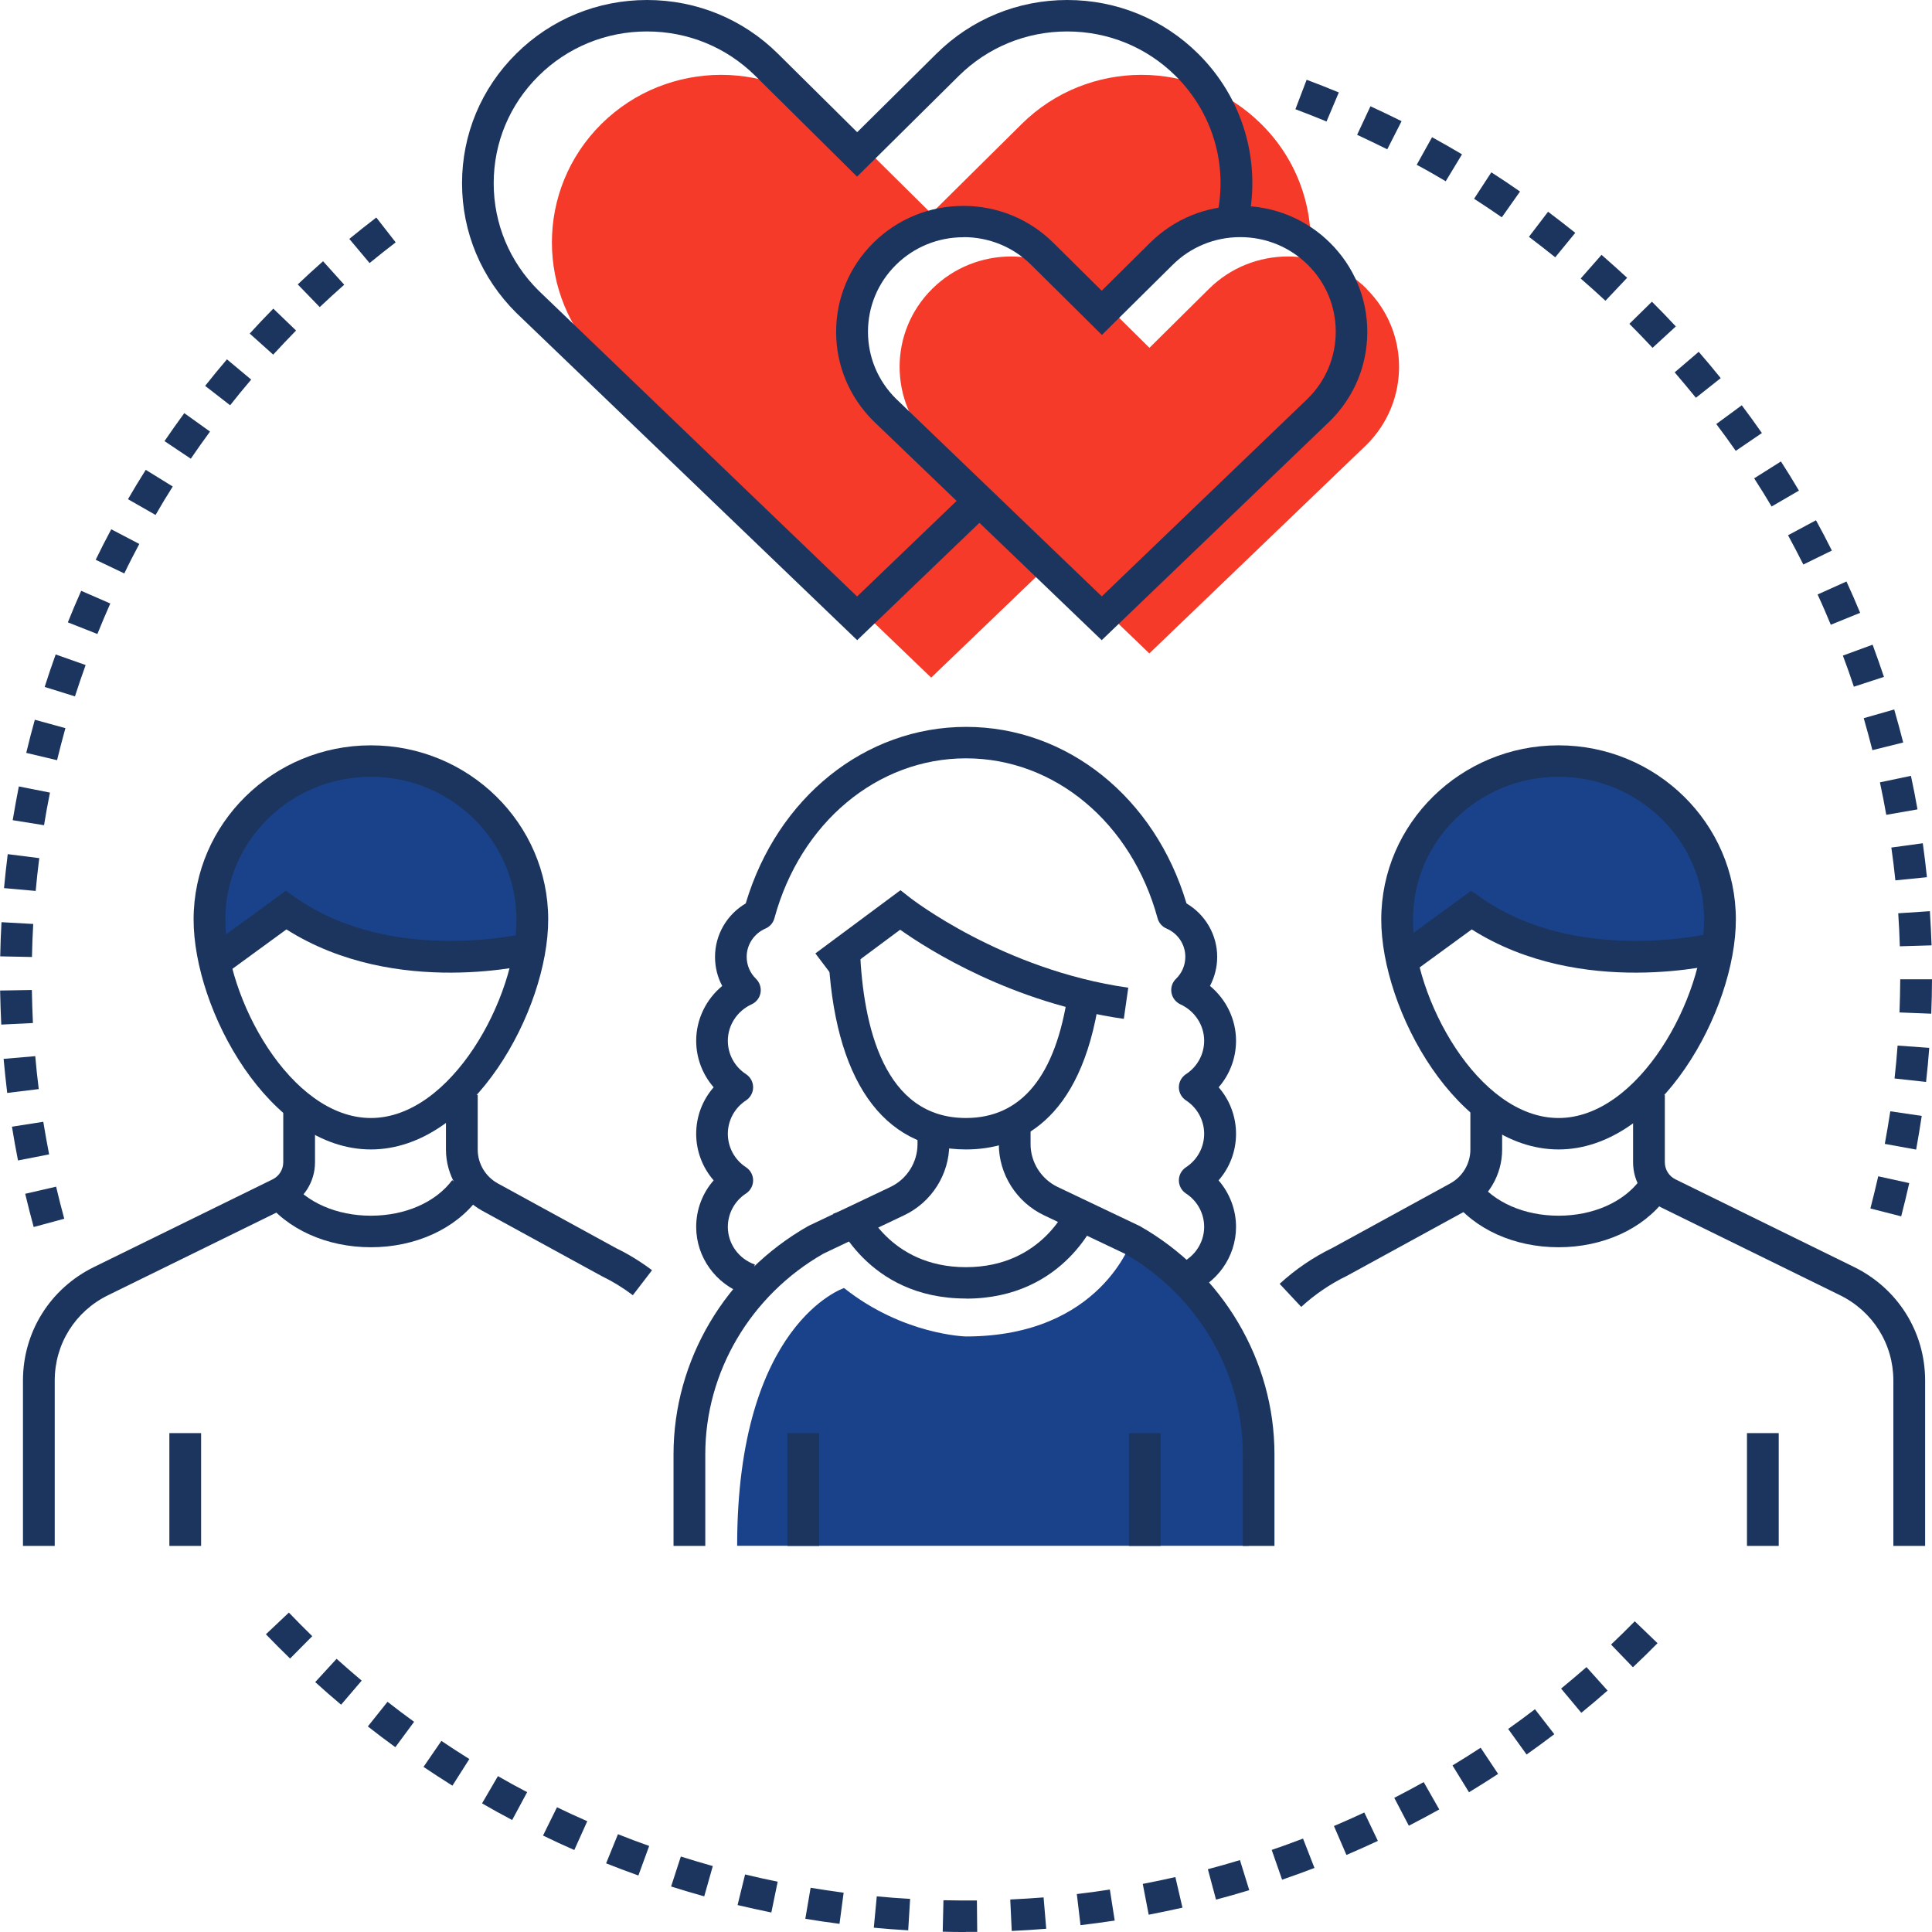 <svg xmlns="http://www.w3.org/2000/svg" width="125" height="125" viewBox="0 0 125 125" fill="none"><g clip-path="url(#clip0_268_1858)"><path d="M57.24 27.198C54.425 24.41 54.425 19.886 57.24 17.099C60.055 14.311 64.623 14.311 67.438 17.099L71.293 20.917L75.149 17.099C77.779 14.494 81.936 14.325 84.765 16.59C85.025 13.517 83.97 10.364 81.594 8.017C77.32 3.785 70.389 3.785 66.109 8.017L60.254 13.816L54.398 8.017C50.125 3.785 43.194 3.785 38.913 8.017C34.64 12.249 34.64 19.113 38.913 23.352L60.247 43.842L67.404 36.971L57.233 27.204L57.24 27.198Z" fill="#F53A29"></path><path d="M91.894 61.293H90.531L91.216 54.829L96.168 50.848L102.53 49.376L109.07 53.181L111.282 57.542L110.344 61.496H102.283L95.195 58.885L91.894 61.293Z" fill="#1A428A"></path><path d="M24.552 49.24L17.245 51.675L14.19 55.941V61.896L17.909 59.319L27.545 62.5L34.38 60.696L33.161 54.565L30.079 50.59L24.552 49.24Z" fill="#1A428A"></path><path d="M73.239 80.202C73.239 80.202 71.246 86.469 62.493 86.469C62.493 86.469 58.446 86.381 54.61 83.336C54.61 83.336 47.693 85.601 47.693 100.014H80.793V89.657L78.101 84.4L73.239 80.202Z" fill="#1A428A"></path><path d="M88.422 18.686C85.607 15.898 81.039 15.898 78.224 18.686L74.368 22.504L70.513 18.686C67.698 15.898 63.13 15.898 60.315 18.686C57.501 21.473 57.501 25.997 60.315 28.785L74.362 42.275L88.408 28.785C91.223 25.997 91.223 21.473 88.408 18.686H88.422Z" fill="#F53A29"></path><path d="M40.941 83.797C40.304 83.315 39.626 82.901 38.927 82.562L31.216 78.344C29.757 77.543 28.853 76.024 28.853 74.376V70.836H30.908V74.376C30.908 75.285 31.407 76.126 32.209 76.567L39.879 80.765C40.653 81.138 41.447 81.626 42.187 82.183L40.941 83.804V83.797Z" fill="#1C355E"></path><path d="M3.541 100.02H1.486V89.318C1.486 86.177 3.246 83.363 6.088 81.972L17.628 76.309C18.06 76.099 18.327 75.671 18.327 75.197V71.555H20.381V75.197C20.381 76.451 19.676 77.577 18.539 78.133L6.999 83.797C4.862 84.841 3.541 86.957 3.541 89.318V100.02Z" fill="#1C355E"></path><path d="M13.012 92.722H10.958V100.02H13.012V92.722Z" fill="#1C355E"></path><path d="M23.997 80.697C21.135 80.697 18.546 79.531 17.087 77.57L18.738 76.356C19.813 77.794 21.785 78.656 23.997 78.656C26.209 78.656 28.182 77.794 29.257 76.356L30.908 77.57C29.442 79.524 26.86 80.697 23.997 80.697Z" fill="#1C355E"></path><path d="M14.163 63.321L12.944 61.686L18.491 57.63L19.101 58.057C25.477 62.541 34.243 60.336 34.332 60.316L34.852 62.283C34.469 62.385 25.614 64.623 18.532 60.133L14.163 63.321Z" fill="#1C355E"></path><path d="M23.997 74.369C17.45 74.369 12.526 65.342 12.526 59.489C12.526 53.276 17.676 48.223 23.997 48.223C30.319 48.223 35.469 53.276 35.469 59.489C35.469 65.342 30.545 74.369 23.997 74.369ZM23.997 50.258C18.806 50.258 14.581 54.402 14.581 59.489C14.581 64.575 18.799 72.335 23.997 72.335C29.195 72.335 33.414 64.562 33.414 59.489C33.414 54.415 29.189 50.258 23.997 50.258Z" fill="#1C355E"></path><path d="M84.189 84.556L82.792 83.064C83.82 82.121 84.963 81.342 86.21 80.738L93.832 76.567C94.633 76.126 95.133 75.285 95.133 74.376V71.534H97.188V74.376C97.188 76.024 96.284 77.55 94.825 78.344L87.155 82.542C86.059 83.071 85.052 83.763 84.189 84.556Z" fill="#1C355E"></path><path d="M124.555 100.02H122.5V89.318C122.5 86.957 121.172 84.841 119.042 83.797L107.502 78.133C106.365 77.577 105.66 76.451 105.66 75.197V70.842H107.714V75.197C107.714 75.671 107.981 76.099 108.413 76.309L119.953 81.972C122.788 83.363 124.555 86.177 124.555 89.318V100.02Z" fill="#1C355E"></path><path d="M115.083 92.722H113.029V100.02H115.083V92.722Z" fill="#1C355E"></path><path d="M100.838 80.697C97.976 80.697 95.387 79.531 93.928 77.57L95.579 76.356C96.654 77.794 98.626 78.656 100.838 78.656C103.05 78.656 105.023 77.794 106.098 76.356L107.748 77.57C106.283 79.524 103.701 80.697 100.838 80.697Z" fill="#1C355E"></path><path d="M100.838 74.369C94.291 74.369 89.367 65.342 89.367 59.489C89.367 53.276 94.517 48.223 100.838 48.223C107.159 48.223 112.31 53.276 112.31 59.489C112.31 65.342 107.385 74.369 100.838 74.369ZM100.838 50.258C95.647 50.258 91.421 54.402 91.421 59.489C91.421 64.575 95.64 72.335 100.838 72.335C106.036 72.335 110.255 64.562 110.255 59.489C110.255 54.415 106.029 50.258 100.838 50.258Z" fill="#1C355E"></path><path d="M45.632 100.02H43.577V94.086C43.577 88.036 46.913 82.379 52.289 79.327L52.357 79.293L57.61 76.797C58.678 76.289 59.363 75.204 59.363 74.03V72.925H61.418V74.03C61.418 75.983 60.274 77.788 58.494 78.629L53.275 81.111C48.556 83.81 45.632 88.775 45.632 94.086V100.02Z" fill="#1C355E"></path><path d="M82.464 100.02H80.409V94.086C80.409 88.775 77.478 83.804 72.766 81.111L67.547 78.629C65.774 77.788 64.623 75.977 64.623 74.03V72.925H66.678V74.03C66.678 75.204 67.369 76.289 68.431 76.797L73.745 79.327C79.115 82.379 82.457 88.036 82.457 94.086V100.02H82.464Z" fill="#1C355E"></path><path d="M62.493 84.014C56.056 84.014 53.987 78.757 53.905 78.534L55.83 77.822C55.891 77.984 57.507 81.986 62.493 81.986C67.479 81.986 69.095 77.991 69.164 77.822L71.088 78.54C71.006 78.764 68.938 84.021 62.5 84.021L62.493 84.014Z" fill="#1C355E"></path><path d="M75.094 92.722H73.04V100.02H75.094V92.722Z" fill="#1C355E"></path><path d="M53.001 92.722H50.947V100.02H53.001V92.722Z" fill="#1C355E"></path><path d="M62.493 74.369C57.09 74.369 53.926 69.811 53.583 61.537L55.638 61.455C55.843 66.42 57.199 72.334 62.493 72.334C66.089 72.334 68.308 69.621 69.095 64.263L71.129 64.555C69.938 72.667 65.781 74.369 62.493 74.369Z" fill="#1C355E"></path><path d="M76.841 83.736L76.156 81.816C77.204 81.45 77.909 80.467 77.909 79.381C77.909 78.507 77.471 77.699 76.731 77.218C76.444 77.028 76.272 76.709 76.272 76.37C76.272 76.031 76.444 75.712 76.731 75.522C77.471 75.041 77.909 74.227 77.909 73.359C77.909 72.49 77.471 71.677 76.731 71.195C76.444 71.005 76.272 70.686 76.272 70.347C76.272 70.008 76.444 69.689 76.731 69.499C77.471 69.018 77.909 68.204 77.909 67.336C77.909 66.332 77.307 65.41 76.375 64.982C76.067 64.84 75.855 64.562 75.793 64.23C75.738 63.897 75.841 63.565 76.088 63.328C76.478 62.948 76.69 62.446 76.69 61.903C76.69 61.11 76.218 60.398 75.478 60.079C75.19 59.957 74.978 59.712 74.896 59.414C73.211 53.222 68.232 49.064 62.5 49.064C56.768 49.064 51.782 53.222 50.104 59.414C50.022 59.712 49.81 59.957 49.522 60.079C48.789 60.398 48.31 61.116 48.31 61.903C48.31 62.439 48.522 62.948 48.912 63.328C49.152 63.565 49.262 63.897 49.207 64.23C49.152 64.562 48.933 64.84 48.625 64.982C47.693 65.41 47.091 66.332 47.091 67.336C47.091 68.211 47.529 69.018 48.269 69.499C48.556 69.689 48.727 70.008 48.727 70.347C48.727 70.686 48.556 71.005 48.269 71.195C47.529 71.677 47.091 72.49 47.091 73.359C47.091 74.227 47.529 75.041 48.269 75.522C48.556 75.712 48.727 76.031 48.727 76.37C48.727 76.709 48.556 77.028 48.269 77.218C47.529 77.699 47.091 78.513 47.091 79.381C47.091 80.473 47.796 81.45 48.844 81.816L48.159 83.736C46.296 83.078 45.043 81.328 45.043 79.381C45.043 78.262 45.447 77.198 46.173 76.37C45.454 75.543 45.043 74.478 45.043 73.359C45.043 72.24 45.447 71.175 46.173 70.347C45.454 69.52 45.043 68.455 45.043 67.336C45.043 65.952 45.68 64.657 46.728 63.789C46.42 63.219 46.262 62.575 46.262 61.91C46.262 60.479 47.029 59.17 48.248 58.451C50.289 51.601 55.967 47.029 62.507 47.029C69.047 47.029 74.725 51.601 76.766 58.451C77.985 59.17 78.752 60.479 78.752 61.91C78.752 62.575 78.587 63.212 78.286 63.789C79.334 64.657 79.971 65.952 79.971 67.336C79.971 68.455 79.567 69.52 78.847 70.347C79.567 71.175 79.971 72.24 79.971 73.359C79.971 74.478 79.567 75.543 78.841 76.37C79.56 77.198 79.971 78.262 79.971 79.381C79.971 81.328 78.717 83.078 76.855 83.736H76.841Z" fill="#1C355E"></path><path d="M72.698 65.918C65.5 64.901 60.048 61.435 58.24 60.153L53.987 63.314L52.755 61.686L58.261 57.596L58.884 58.085C58.946 58.132 64.87 62.751 72.999 63.904L72.711 65.918H72.698Z" fill="#1C355E"></path><path d="M90.853 63.321L89.634 61.686L95.181 57.63L95.791 58.057C102.167 62.541 110.933 60.336 111.022 60.316L111.543 62.283C111.159 62.385 102.304 64.623 95.222 60.133L90.853 63.321Z" fill="#1C355E"></path><path d="M55.467 41.427L33.414 20.252C31.14 18 29.894 15.023 29.894 11.856C29.894 8.688 31.14 5.711 33.4 3.473C35.66 1.234 38.667 0 41.865 0C45.064 0 48.07 1.234 50.33 3.473L55.46 8.553L60.589 3.473C62.849 1.234 65.856 0 69.054 0C72.252 0 75.259 1.234 77.519 3.473C80.382 6.308 81.601 10.35 80.772 14.284L78.758 13.87C79.443 10.608 78.437 7.264 76.06 4.91C74.184 3.052 71.698 2.035 69.047 2.035C66.397 2.035 63.904 3.059 62.034 4.91L55.453 11.428L48.871 4.91C46.995 3.052 44.509 2.035 41.858 2.035C39.208 2.035 36.715 3.059 34.846 4.91C32.969 6.769 31.942 9.231 31.942 11.856C31.942 14.48 32.976 16.949 34.846 18.801L55.453 38.592L62.616 31.715L64.048 33.173L55.453 41.427H55.467Z" fill="#1C355E"></path><path d="M71.287 41.427L56.521 27.252C54.953 25.699 54.097 23.65 54.097 21.473C54.097 19.296 54.953 17.248 56.508 15.708C58.062 14.168 60.13 13.321 62.329 13.321C64.527 13.321 66.595 14.168 68.15 15.708L71.28 18.808L74.41 15.708C75.964 14.168 78.032 13.321 80.231 13.321C82.429 13.321 84.498 14.168 86.052 15.708C87.607 17.248 88.463 19.296 88.463 21.473C88.463 23.65 87.607 25.699 86.052 27.238L71.273 41.427H71.287ZM62.336 15.349C60.685 15.349 59.13 15.986 57.966 17.139C56.802 18.292 56.158 19.832 56.158 21.466C56.158 23.101 56.802 24.64 57.966 25.794L71.287 38.585L84.621 25.78C85.778 24.634 86.422 23.101 86.422 21.46C86.422 19.818 85.778 18.285 84.614 17.132C83.45 15.979 81.895 15.342 80.245 15.342C78.594 15.342 77.04 15.979 75.875 17.132L71.293 21.67L66.712 17.132C65.548 15.979 63.993 15.342 62.343 15.342L62.336 15.349Z" fill="#1C355E"></path><path d="M62.493 125C61.993 125 61.493 125 60.993 124.98L61.041 122.945C61.76 122.959 62.479 122.965 63.205 122.959L63.226 124.993C62.979 124.993 62.74 124.993 62.493 124.993V125ZM65.459 124.932L65.363 122.897C66.082 122.864 66.801 122.816 67.52 122.762L67.691 124.79C66.952 124.851 66.205 124.898 65.459 124.932ZM58.761 124.891C58.014 124.851 57.275 124.79 56.535 124.722L56.727 122.694C57.439 122.762 58.158 122.816 58.884 122.857L58.761 124.891ZM69.91 124.566L69.67 122.545C70.389 122.463 71.102 122.362 71.807 122.253L72.122 124.261C71.389 124.369 70.65 124.471 69.91 124.559V124.566ZM54.316 124.471C53.576 124.376 52.837 124.268 52.104 124.145L52.446 122.138C53.158 122.253 53.871 122.362 54.583 122.457L54.316 124.471ZM74.321 123.888L73.937 121.887C74.642 121.751 75.348 121.609 76.046 121.446L76.505 123.426C75.779 123.589 75.053 123.738 74.321 123.881V123.888ZM49.906 123.738C49.173 123.589 48.447 123.426 47.721 123.257L48.207 121.276C48.906 121.446 49.611 121.602 50.316 121.744L49.906 123.738ZM78.676 122.904L78.149 120.937C78.847 120.754 79.539 120.558 80.224 120.347L80.827 122.294C80.115 122.511 79.402 122.714 78.683 122.904H78.676ZM45.563 122.694C44.844 122.491 44.132 122.28 43.42 122.056L44.05 120.117C44.735 120.334 45.426 120.537 46.118 120.734L45.563 122.694ZM82.95 121.609L82.279 119.689C82.963 119.459 83.635 119.208 84.306 118.957L85.046 120.856C84.354 121.12 83.655 121.378 82.95 121.616V121.609ZM41.304 121.344C40.598 121.093 39.907 120.829 39.215 120.558L39.982 118.672C40.646 118.937 41.324 119.194 42.002 119.432L41.304 121.344ZM87.114 120.015L86.306 118.143C86.97 117.865 87.627 117.566 88.271 117.268L89.148 119.106C88.477 119.418 87.799 119.723 87.114 120.015ZM37.16 119.696C36.475 119.398 35.804 119.086 35.133 118.76L36.037 116.929C36.681 117.241 37.338 117.546 37.996 117.831L37.16 119.689V119.696ZM91.154 118.129L90.209 116.319C90.846 115.993 91.483 115.654 92.113 115.301L93.12 117.071C92.469 117.431 91.819 117.784 91.154 118.123V118.129ZM33.14 117.756C32.483 117.41 31.832 117.051 31.188 116.678L32.216 114.915C32.839 115.274 33.469 115.62 34.106 115.952L33.14 117.75V117.756ZM95.044 115.959L93.976 114.223C94.592 113.85 95.202 113.47 95.798 113.077L96.928 114.772C96.305 115.179 95.681 115.572 95.044 115.959ZM29.271 115.532C28.641 115.138 28.017 114.731 27.401 114.318L28.558 112.636C29.154 113.036 29.757 113.429 30.366 113.809L29.271 115.532ZM98.77 113.517L97.578 111.862C98.167 111.449 98.743 111.021 99.311 110.587L100.564 112.202C99.975 112.649 99.373 113.09 98.77 113.517ZM25.579 113.043C24.977 112.609 24.388 112.161 23.799 111.7L25.073 110.106C25.641 110.547 26.209 110.981 26.792 111.401L25.579 113.043ZM102.311 110.818L101.003 109.251C101.557 108.797 102.105 108.329 102.646 107.861L104.009 109.38C103.454 109.868 102.886 110.35 102.311 110.818ZM22.073 110.296C21.505 109.821 20.943 109.333 20.395 108.831L21.778 107.325C22.313 107.807 22.854 108.275 23.401 108.736L22.073 110.289V110.296ZM105.653 107.874L104.235 106.403C104.756 105.908 105.269 105.406 105.769 104.897L107.242 106.314C106.721 106.843 106.194 107.359 105.653 107.868V107.874ZM18.772 107.311C18.238 106.796 17.717 106.267 17.204 105.738L18.69 104.334C19.183 104.849 19.69 105.358 20.203 105.86L18.765 107.311H18.772Z" fill="#1C355E"></path><path d="M123 78.696L121.014 78.188C121.192 77.496 121.363 76.804 121.521 76.106L123.528 76.546C123.363 77.272 123.192 77.984 123.007 78.696H123ZM123.966 74.376L121.946 74.01C122.076 73.311 122.192 72.606 122.302 71.9L124.336 72.199C124.226 72.931 124.103 73.657 123.973 74.383L123.966 74.376ZM124.616 70.001L122.576 69.778C122.658 69.072 122.719 68.36 122.774 67.648L124.822 67.797C124.767 68.536 124.699 69.269 124.616 70.001ZM124.952 65.586L122.897 65.505C122.925 64.793 122.939 64.08 122.945 63.361H125C125 64.107 124.979 64.847 124.952 65.579V65.586ZM122.918 61.225C122.897 60.506 122.863 59.794 122.815 59.089L124.863 58.953C124.911 59.685 124.945 60.425 124.973 61.164L122.918 61.225ZM122.63 56.959C122.555 56.247 122.473 55.541 122.37 54.836L124.404 54.558C124.507 55.283 124.596 56.016 124.671 56.755L122.63 56.959ZM122.041 52.72C121.918 52.014 121.781 51.316 121.631 50.617L123.637 50.197C123.795 50.916 123.932 51.641 124.062 52.367L122.035 52.72H122.041ZM121.144 48.535C120.966 47.843 120.781 47.151 120.583 46.466L122.555 45.903C122.761 46.609 122.952 47.321 123.137 48.04L121.144 48.535ZM119.946 44.432C119.72 43.753 119.487 43.082 119.234 42.417L121.158 41.712C121.411 42.404 121.658 43.096 121.891 43.794L119.939 44.432H119.946ZM118.453 40.423C118.179 39.765 117.898 39.107 117.597 38.463L119.466 37.622C119.775 38.294 120.069 38.965 120.35 39.65L118.446 40.423H118.453ZM116.679 36.53C116.357 35.893 116.028 35.262 115.686 34.631L117.494 33.661C117.85 34.306 118.193 34.963 118.521 35.621L116.679 36.523V36.53ZM114.624 32.773C114.261 32.156 113.885 31.552 113.494 30.948L115.227 29.856C115.624 30.473 116.015 31.104 116.391 31.742L114.618 32.773H114.624ZM112.303 29.171C111.892 28.581 111.474 28.005 111.043 27.435L112.693 26.221C113.138 26.811 113.57 27.408 113.994 28.018L112.303 29.171ZM109.728 25.739C109.276 25.183 108.817 24.634 108.351 24.091L109.906 22.762C110.392 23.318 110.865 23.888 111.33 24.464L109.728 25.733V25.739ZM106.913 22.497C106.427 21.975 105.927 21.46 105.42 20.951L106.879 19.52C107.406 20.042 107.92 20.578 108.426 21.12L106.92 22.504L106.913 22.497ZM103.872 19.459C103.345 18.97 102.811 18.489 102.27 18.021L103.619 16.488C104.18 16.976 104.728 17.471 105.276 17.973L103.872 19.459ZM100.619 16.644C100.058 16.196 99.496 15.756 98.921 15.322L100.16 13.7C100.756 14.148 101.338 14.603 101.92 15.064L100.626 16.644H100.619ZM97.167 14.06C96.579 13.653 95.983 13.253 95.373 12.86L96.489 11.15C97.113 11.55 97.736 11.964 98.345 12.392L97.167 14.06ZM93.538 11.727C92.921 11.361 92.298 11.001 91.661 10.662L92.654 8.878C93.305 9.238 93.956 9.604 94.592 9.984L93.538 11.727ZM89.751 9.658C89.107 9.339 88.456 9.027 87.805 8.722L88.668 6.877C89.346 7.189 90.017 7.508 90.682 7.84L89.757 9.658H89.751ZM85.826 7.861C85.162 7.583 84.491 7.325 83.813 7.067L84.539 5.161C85.237 5.419 85.929 5.697 86.621 5.982L85.826 7.861Z" fill="#1C355E"></path><path d="M2.178 79.382C1.986 78.669 1.801 77.957 1.63 77.238L3.63 76.777C3.794 77.476 3.972 78.167 4.157 78.852L2.178 79.388V79.382ZM1.164 75.075C1.02 74.356 0.89 73.623 0.774 72.897L2.801 72.579C2.917 73.284 3.041 73.989 3.178 74.688L1.164 75.081V75.075ZM0.466 70.707C0.377 69.974 0.301 69.242 0.233 68.509L2.281 68.333C2.342 69.045 2.418 69.757 2.507 70.463L0.466 70.713V70.707ZM0.082 66.298C0.048 65.566 0.021 64.826 0.007 64.087L2.061 64.053C2.075 64.772 2.096 65.484 2.13 66.19L0.075 66.291L0.082 66.298ZM2.068 61.917L0.014 61.876C0.027 61.137 0.055 60.398 0.096 59.665L2.15 59.78C2.109 60.492 2.082 61.205 2.068 61.917ZM2.308 57.644L0.26 57.461C0.329 56.721 0.411 55.989 0.5 55.263L2.541 55.521C2.452 56.226 2.37 56.938 2.308 57.651V57.644ZM2.849 53.391L0.822 53.066C0.945 52.333 1.075 51.608 1.219 50.882L3.233 51.282C3.089 51.98 2.965 52.686 2.849 53.391ZM3.698 49.186L1.698 48.711C1.87 47.992 2.055 47.273 2.253 46.568L4.232 47.111C4.041 47.796 3.863 48.487 3.691 49.186H3.698ZM4.849 45.056L2.89 44.445C3.116 43.74 3.349 43.041 3.602 42.343L5.54 43.028C5.301 43.699 5.068 44.377 4.849 45.056ZM6.301 41.02L4.39 40.267C4.664 39.582 4.952 38.897 5.253 38.226L7.136 39.046C6.849 39.697 6.568 40.355 6.301 41.02ZM8.04 37.1L6.191 36.218C6.513 35.553 6.849 34.896 7.198 34.245L9.013 35.194C8.677 35.825 8.348 36.462 8.04 37.107V37.1ZM10.06 33.315L8.28 32.298C8.65 31.66 9.033 31.023 9.43 30.399L11.177 31.477C10.793 32.081 10.424 32.691 10.067 33.315H10.06ZM12.348 29.68L10.643 28.541C11.06 27.93 11.485 27.326 11.923 26.73L13.588 27.923C13.163 28.5 12.752 29.083 12.348 29.673V29.68ZM14.889 26.221L13.273 24.966C13.731 24.383 14.204 23.813 14.683 23.25L16.252 24.559C15.786 25.102 15.334 25.658 14.889 26.221ZM17.676 22.945L16.156 21.582C16.656 21.032 17.163 20.497 17.683 19.968L19.155 21.385C18.655 21.894 18.162 22.416 17.676 22.945ZM20.689 19.872L19.265 18.401C19.799 17.892 20.347 17.39 20.902 16.902L22.271 18.421C21.737 18.896 21.203 19.377 20.683 19.872H20.689ZM23.915 17.024L22.6 15.457C23.175 14.989 23.751 14.528 24.347 14.073L25.6 15.681C25.032 16.115 24.47 16.563 23.915 17.017V17.024Z" fill="#1C355E"></path></g><defs><clipPath id="clip0_268_1858"><rect width="125" height="125" fill="white"></rect></clipPath></defs></svg>